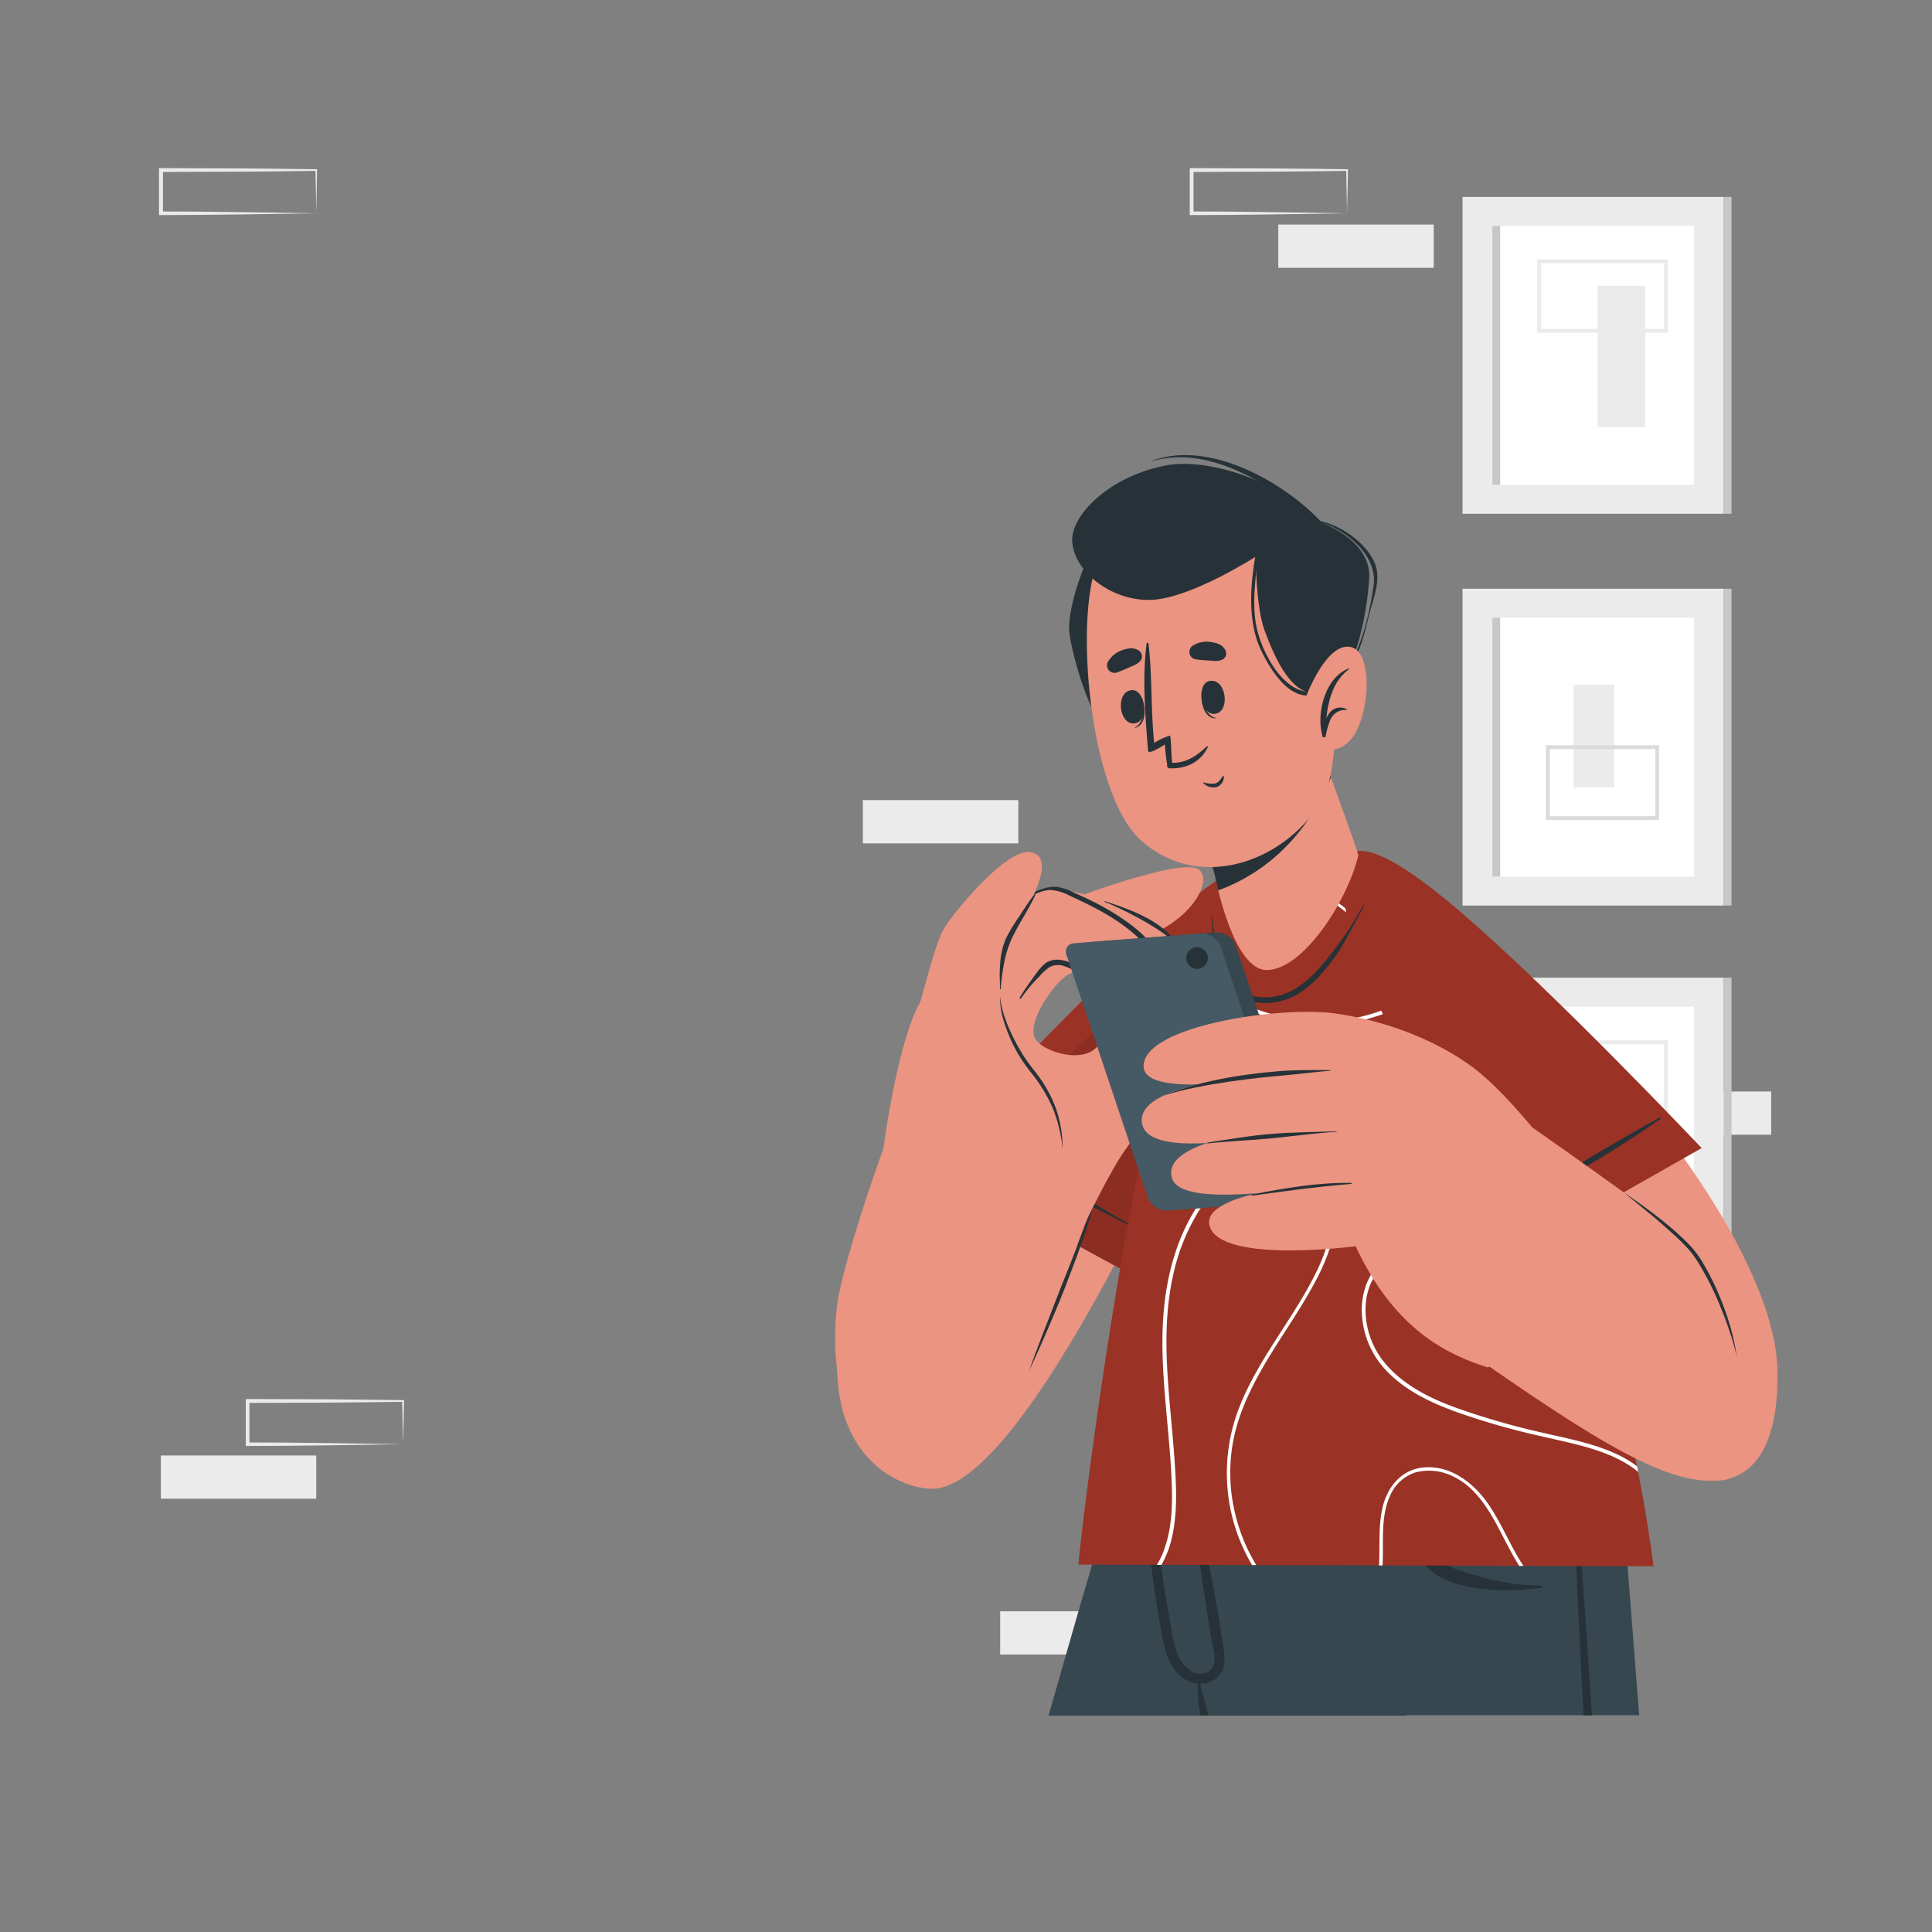 <svg xmlns="http://www.w3.org/2000/svg" viewBox="0 0 500 500"><rect x="0" y="0" width="500" height="500" fill="#808080" stroke="none"/><g id="freepik--background-complete--inject-53"><path d="M104.3,373.76l-20,.3c-6.71.1-13.48.15-20.23.16h-.46v-.46l0-11.19v-.5h.51l20.11.07,10.06.09,10.06.12h.22v.21Zm0,0-.22-11.19.22.22-10.06.12L84.18,363l-20.11.07.49-.5,0,11.19-.46-.46c6.66,0,13.3.06,20,.16Z" style="fill:#ebebeb"></path><rect x="41.62" y="376.68" width="40.23" height="11.19" style="fill:#ebebeb"></rect><rect x="258.85" y="417" width="40.23" height="11.19" style="fill:#ebebeb"></rect><rect x="418.15" y="282.48" width="40.23" height="11.19" style="fill:#ebebeb"></rect><path d="M348.61,55.2l-20,.3c-6.71.1-13.48.15-20.24.16h-.46V55.2l0-11.19v-.5h.5l20.12.07,10.05.09,10.06.12h.22V44Zm0,0L348.4,44l.21.22-10.06.12-10.05.09-20.12.07.5-.5,0,11.19-.46-.46c6.65,0,13.3.06,20,.16Z" style="fill:#ebebeb"></path><rect x="330.82" y="58.12" width="40.23" height="11.19" style="fill:#ebebeb"></rect><path d="M81.85,55.2l-20,.3c-6.71.1-13.48.15-20.24.16h-.46V55.2l0-11.19v-.5h.5l20.12.07,10.06.09,10,.12h.22V44Zm0,0L81.64,44l.21.22-10,.12-10.06.09-20.12.07.5-.5,0,11.19-.46-.46c6.65,0,13.3.06,20,.16Z" style="fill:#ebebeb"></path><rect x="223.31" y="207.07" width="40.23" height="11.19" style="fill:#ebebeb"></rect><rect x="378.5" y="50.97" width="67.59" height="81.99" style="fill:#ebebeb"></rect><rect x="386.22" y="58.45" width="52.15" height="67.02" style="fill:#fff"></rect><rect x="386.22" y="58.45" width="2.03" height="67.02" style="fill:#c7c7c7"></rect><rect x="446.09" y="50.97" width="2.03" height="81.99" style="fill:#c7c7c7"></rect><rect x="413.46" y="73.95" width="12.3" height="36.63" transform="translate(839.21 184.53) rotate(180)" style="fill:#ebebeb"></rect><path d="M431.62,86.14H397.83v-19h33.79Zm-32.79-1h31.79v-17H398.83Z" style="fill:#ebebeb"></path><rect x="378.5" y="253.02" width="67.59" height="81.99" style="fill:#ebebeb"></rect><rect x="386.22" y="260.51" width="52.15" height="67.02" style="fill:#fff"></rect><rect x="386.22" y="260.51" width="2.03" height="67.02" style="fill:#c7c7c7"></rect><rect x="446.09" y="253.02" width="2.03" height="81.99" style="fill:#c7c7c7"></rect><rect x="403.7" y="276.01" width="12.3" height="36.63" style="fill:#ebebeb"></rect><path d="M431.62,288.2H397.83V269.25h33.79Zm-32.79-1h31.79V270.25H398.83Z" style="fill:#ebebeb"></path><rect x="378.5" y="152.37" width="67.59" height="81.99" style="fill:#ebebeb"></rect><rect x="386.22" y="159.85" width="52.15" height="67.02" style="fill:#fff"></rect><rect x="386.22" y="159.85" width="2.03" height="67.02" style="fill:#c7c7c7"></rect><rect x="446.09" y="152.37" width="2.03" height="81.99" style="fill:#c7c7c7"></rect><rect x="407.24" y="177.17" width="10.53" height="26.63" style="fill:#ebebeb"></rect><path d="M429.37,212.22h-29.3V192.86h29.3Zm-28.3-1h27.3V193.86h-27.3Z" style="fill:#dbdbdb"></path></g><g id="freepik--Character--inject-53"><path d="M271.37,444h92.34c.76-3,1.49-5.9,2.23-8.78q1.26-5,2.47-9.69c.17-.7.36-1.4.54-2.09.61-2.41,1.2-4.76,1.79-7,.35-1.4.7-2.77,1-4.12s.7-2.74,1-4.06c.09-.35.18-.71.27-1s.19-.77.28-1.14l.35-1.37h0c.13-.48.25-.95.36-1.42.24-.89.46-1.76.67-2.62.33-1.26.64-2.5.95-3.71.13-.52.27-1.05.4-1.56.22-.85.43-1.67.63-2.47.14-.54.27-1.07.4-1.58.55-2.12,1.05-4.11,1.52-6,.13-.49.24-1,.37-1.44.2-.81.4-1.58.59-2.33.13-.47.24-.92.35-1.37.41-1.59.78-3,1.1-4.31.09-.34.17-.67.26-1l.57-2.26c.07-.26.13-.52.2-.76s.13-.51.18-.73.09-.33.12-.47.12-.45.17-.63a1.63,1.63,0,0,1,.07-.28l.21-.84H293s-3,10.21-7.7,26.66c-1,3.35-2,7-3.11,10.8C279,417.3,275.33,430.1,271.37,444Z" style="fill:#37474f"></path><path d="M348.59,444h2.3q5.13-21.22,9.94-42.51,1.16-5.18,2.29-10.37l.21-1a.14.14,0,0,0-.27-.07l-.09.32q-1.56,5.56-3.1,11.15C356,415.62,352.24,429.78,348.59,444Z" style="fill:#263238"></path><path d="M295.87,368.88l4,19.86L303.09,405l5.54,27.75.57,2.85.95,4.74.71,3.59h52.86c.75-3,1.49-5.91,2.22-8.78q1.26-5,2.47-9.69c.17-.7.36-1.4.54-2.09.61-2.41,1.2-4.76,1.79-7,.35-1.4.7-2.77,1-4.12s.7-2.74,1-4.06c.09-.35.18-.71.27-1s.19-.77.28-1.14l.35-1.37h0c.13-.48.25-.95.36-1.42.24-.89.46-1.76.67-2.62.33-1.26.64-2.5.95-3.71.14-.53.27-1.05.4-1.56.22-.85.43-1.67.63-2.47.14-.54.27-1.07.4-1.58.55-2.12,1.05-4.11,1.52-6,.13-.49.24-1,.37-1.44.2-.81.4-1.58.59-2.33.13-.47.24-.92.35-1.37.41-1.59.78-3,1.1-4.31.09-.34.17-.67.26-1l.57-2.26c.07-.26.13-.52.2-.76s.13-.51.18-.73.09-.33.12-.47.12-.45.17-.63a1.63,1.63,0,0,1,.07-.28l.21-.84Z" style="fill:#263238"></path><path d="M295.86,368.85v0c0,.5.38,5.86,1.24,14,.25,2.39.54,5,.88,7.82.53,4.44,1.18,9.33,2,14.5,1.38,9,3.18,18.86,5.52,28.48.83,3.46,1.75,6.89,2.72,10.25l116,0c-1.37-17.68-2.62-33.67-3.61-46.27-1.4-17.74-2.28-28.85-2.28-28.85l-105.24,0Z" style="fill:#37474f"></path><path d="M296.11,379.51c.13,4.15.3,8.3.57,12.43.28,4.48.69,8.95,1.28,13.42a4.36,4.36,0,0,0,.06.49q.83,6.28,1.88,12.53c.67,3.88,1.16,8.07,2.88,11.67a11.56,11.56,0,0,0,2.71,3.66,8.12,8.12,0,0,0,3.71,1.92,4,4,0,0,0,.69.11c.06,0,.13,0,.2,0a.24.24,0,0,0-.13.24c.05,1.39,0,2.81.17,4.19,0,.06,0,.12,0,.18.14,1.2.36,2.39.58,3.59h2s0,0,0-.07c-.35-1.31-.64-2.63-1-4s-.8-2.66-1.11-4a.22.22,0,0,0-.1-.13,6.18,6.18,0,0,0,6-3.76,10.71,10.71,0,0,0,.1-5.45l-1.08-7.13c-.68-4.36-1.55-8.68-2.33-13-.11-.66-.23-1.32-.35-2-1.55-8.83-3.18-17.67-5.13-26.42-.07-.36-.16-.72-.24-1.09s-.44-.17-.42.06c.06.59.12,1.18.19,1.77.34,3.36.74,6.7,1.2,10,.56,3.92.95,7.86,1.5,11.78l.57,4c.9,6.45,1.84,12.9,2.94,19.32.52,3,2.38,8.33-1.92,9.26a4.34,4.34,0,0,1-2.91-.37,9.1,9.1,0,0,1-4-5c-1.22-3.42-1.65-7.18-2.28-10.74q-1.07-5.89-1.88-11.81h0c-.7-4.92-1.42-9.84-2.2-14.75-.38-2.51-.78-5-1.18-7.52-.18-1.15-.37-2.31-.56-3.47C296.49,379.19,296.11,379.26,296.11,379.51Z" style="fill:#263238"></path><path d="M398.77,410.35a58.58,58.58,0,0,1-14.31-1.92c-2.16-.56-4.29-1.25-6.4-1.94a16.82,16.82,0,0,1-5.78-2.9c-3.25-2.81-4.77-7.23-6.18-11.15a107.6,107.6,0,0,1-3.75-13.53c-.05-.23-.38-.16-.39.06a52.9,52.9,0,0,0,2,15.37c1.17,4.24,2.74,9,6.17,12,3.6,3.12,8.5,4.22,13.11,4.79a60.35,60.35,0,0,0,15.6-.21A.26.26,0,0,0,398.77,410.35Z" style="fill:#263238"></path><path d="M406.81,379q.39,9.75.82,19.5,1,22.71,2.19,45.42H412q-1.5-22.77-3.15-45.49-.72-9.74-1.48-19.44A.28.28,0,0,0,406.81,379Z" style="fill:#263238"></path><path d="M308.74,235.16c-45.7,41.19-88.07,86.3-91.39,109.32-4.59,31.88,15,40.73,23.8,40.81,23.92.24,67.39-96.7,82.51-133.71C338.34,215.64,318.78,226.11,308.74,235.16Z" style="fill: rgb(235, 148, 129);"></path><path d="M239.76,301.08l50.82,27.62s31.59-58.36,38.87-85.41S325.86,217,302,238.06,239.76,301.08,239.76,301.08Z" style="fill:#c7c7c7"></path><path d="M239.76,301.08l50.82,27.62s31.59-58.36,38.87-85.41S325.86,217,302,238.06,239.76,301.08,239.76,301.08Z" style="fill:#9A3225"></path><path d="M329.45,243.28c-7.28,27.06-38.88,85.43-38.88,85.43L244.3,303.55l85.22-80.1C332.36,225.63,332.48,232.06,329.45,243.28Z" style="opacity:0.1"></path><path d="M250.22,293.29c19.59,13.26,38.58,21.87,42.39,24.06.18.11.33-.19.14-.29-3.85-1.95-24.7-14.93-42.38-24.09C250.17,292.86,250,293.16,250.22,293.29Z" style="fill:#263238"></path><path d="M279.12,404.91l148.81.43s-13-112-67.62-178.11c-12.64-15.31-33-7-41.59,1.14C296.92,249,278.7,404.37,279.12,404.91Z" style="fill:#9A3225"></path><path d="M330.31,221.14c3.57,2.61,7,5.49,10.43,8.16l10,7.75c3,2.35,6,5,9.41,6.85,3.07,1.68,6.64,2.43,9.93.93a10.87,10.87,0,0,0,2.25-1.4l.34.53a10.41,10.41,0,0,1-5.92,2.38c-3.29.19-6.36-1.31-9-3.11-3.34-2.26-6.45-4.87-9.64-7.34-6.19-4.79-12.3-9.79-18.66-14.37C329.7,221.39,330,221.26,330.31,221.14Zm59.35,89.09a83.65,83.65,0,0,1,15.7,1.39c-.12-.35-.25-.71-.39-1.06a79,79,0,0,0-13.79-1.29c-13.47-.25-31.49.59-39.63-12.61-3.21-5.2-4.25-12.11-.72-17.44,3.11-4.7,8.92-6.73,14.37-6.68a22.47,22.47,0,0,1,8.29,1.64A32.85,32.85,0,0,1,382,279.8c4.84,4.12,9.35,8.95,15.41,11.24l-.48-1.16a26.11,26.11,0,0,1-5.1-2.91c-5.63-4.07-10.18-9.71-16.44-12.89a22.88,22.88,0,0,0-15.51-1.85c-5,1.21-9.45,4.46-11.3,9.41-2.06,5.52-.45,11.84,2.84,16.55C359.88,310.26,376.53,310.06,389.66,310.23Zm-22.84-51.46A88.85,88.85,0,0,1,379,254c-.18-.29-.36-.6-.55-.89-9.6,2.69-18.47,8.76-28.37,10.46a50.06,50.06,0,0,1-34.59-7.13,48.27,48.27,0,0,1-7.84-6.11c-.12.32-.23.64-.34,1a50.74,50.74,0,0,0,7.42,5.78,51.32,51.32,0,0,0,33.46,7.78C354.76,264,360.8,261.49,366.82,258.77Zm9,106.25a184.73,184.73,0,0,0,22.45,6.54c8.44,2,18.88,3.68,25.7,9.39-.09-.49-.19-1-.29-1.47-6.81-5.19-16.58-6.85-24.71-8.75a192.08,192.08,0,0,1-22.53-6.54c-6.33-2.33-12.59-5.46-17.22-10.51a21.6,21.6,0,0,1-5.78-16c.39-5.9,3.75-11.27,9.56-13.11,6.23-2,13.18.35,18.38,3.9,5.94,4.07,10.21,10.18,14.78,15.62,4.33,5.19,9.13,10,15.46,12.62a22.56,22.56,0,0,0,7.48,1.75c-.07-.29-.13-.6-.21-.9-5.05-.32-10-2.8-13.92-5.84-5.77-4.46-9.91-10.67-14.66-16.13-4.35-5-9.33-9.44-15.75-11.52-5.56-1.8-11.95-1.62-16.65,2.21-4.1,3.36-5.73,8.8-5.45,13.95a23,23,0,0,0,6.74,14.92C363.78,359.78,369.76,362.76,375.81,365Zm-18.09,25.47c-1.06,4.83-.56,9.77-.85,14.65h.92v0c.35-6-.6-12.27,1.89-17.92a10.81,10.81,0,0,1,6.63-6.16,14,14,0,0,1,9.9,1.11c6.46,3.16,9.91,10,13.05,16.08,1.22,2.33,2.47,4.74,3.91,7h1.08c-3.56-5.4-5.83-11.56-9.67-16.8-3.71-5-9.29-9.14-15.84-8.7C362.68,380.16,358.94,384.88,357.72,390.49ZM299.39,405h1.18a25.56,25.56,0,0,0,2.82-7.53c1.44-6.64,1-13.51.54-20.23-1.1-15.57-3.79-31.47-.38-46.94a52.28,52.28,0,0,1,7.28-17.81c3.68-5.5,9-10.67,15.43-12.77a13.41,13.41,0,0,1,10.49.49,14.58,14.58,0,0,1,6.18,6.8c3.25,6.92,1.24,14.75-1.86,21.33C335,341.18,325.15,352,320.26,365.46a46.64,46.64,0,0,0,2.38,37.06c.44.85.9,1.69,1.39,2.52h1.09a45.88,45.88,0,0,1-5.32-12.73,44.86,44.86,0,0,1-.62-19.53c1.36-7,4.47-13.43,8-19.51s7.74-12,11.33-18.21,7.07-13.18,7-20.59c-.07-5.72-2.73-11.78-7.79-14.77-6-3.56-13.19-1.14-18.44,2.6-10.33,7.37-15.57,19.74-17.49,31.94-2.5,15.92.63,32,1.38,47.94.31,6.36.29,12.93-1.94,19A19.36,19.36,0,0,1,299.39,405Zm14.92-134.4a18.79,18.79,0,0,0-11.45-4.44c-.07.26-.14.54-.22.8a20.39,20.39,0,0,1,3,.37c6.14,1.22,12.36,6,12.43,12.75.09,7.35-6.15,12.81-12.19,15.85-3.54,1.78-7.25,3.16-10.88,4.69-.06.32-.13.63-.19,1,2.3-1,4.64-1.86,7-2.82,6.25-2.56,12.55-6,15.66-12.3A12.92,12.92,0,0,0,314.31,270.57Z" style="fill:#fff"></path><path d="M370.76,232.23C414.1,265.5,459.29,322,460,354.58c.67,32.2-17.42,29-20.46,28-32.2-10-71-99.35-85.38-135.72C339.88,210.79,360,224,370.76,232.23Z" style="fill: rgb(235, 148, 129);"></path><path d="M440.39,297.13l-50.32,28.53s-32.64-57.79-40.4-84.71,3.13-26.33,27.41-5.72S440.39,297.13,440.39,297.13Z" style="fill:#9A3225"></path><path d="M429.79,289.53c-19.36,13.6-38.19,22.56-42,24.81-.18.11-.33-.19-.15-.29,3.81-2,24.43-15.37,41.94-24.84C429.83,289.1,430,289.4,429.79,289.53Z" style="fill:#263238"></path><path d="M393.3,323.69a30.1,30.1,0,0,0-3,1.35c-4.83-9.61-3.95-7.41-8.88-17q-3.61-7-7.24-14.07c-2.5-4.88-4.74-10-7.5-14.7a.12.12,0,0,0-.22.11c1.6,4.62,3.77,9.1,5.82,13.56-.45-.69-.88-1.4-1.38-2.07-1.11-1.49-2.2-3-3.18-4.56-.16-.24-.56-.05-.41.2,1,1.5,1.78,3.05,2.61,4.63s1.74,3.07,2.67,4.59,1.9,2.84,2.9,4.23l.36.52c1.32,2.79,2.6,5.59,4,8.35,4.84,9.67,9.82,17.28,10,17.23a26.13,26.13,0,0,0,3.65-2.12C393.58,323.86,393.44,323.68,393.3,323.69Z" style="fill:#263238"></path><path d="M243.36,384.16c14.92-2.18,23.37-29.89,39.93-74,2.9-7.74-35.61-52.07-40.84-44.94-6.59,9-24,58.79-25.78,72.33C213.24,364.23,226,386.71,243.36,384.16Z" style="fill: rgb(235, 148, 129);"></path><path d="M266.31,354.79c1.34-3.75,2.76-7.47,4.19-11.19l4.33-11.13c1.5-3.69,2.94-7.4,4.39-11.1q1.11-2.78,2.14-5.57c.71-1.86,1.4-3.73,1.93-5.65a80.26,80.26,0,0,1-3.35,11.48c-1.31,3.77-2.76,7.49-4.18,11.21s-3,7.39-4.56,11.05S268,351.2,266.31,354.79Z" style="fill:#263238"></path><path d="M228.63,297.19c2.09-15.14,6.36-36.26,11.77-40.69,5.68-4.64,26.31-20.17,32.26-22.23s32.51-12.17,37.39-9.35c3.91,2.26-.72,12.53-13.35,17.46-11.11,4.32-16.83,8.36-20,9.73s-11,11.89-8.9,16.53c1.25,2.73,9.21,5.94,14.16,3.7s6.17-12,11.82-16.65,15.63-4.06,16.21-1.37-2.72,3.95-7.82,13.11c-3.28,5.88-3.5,20-10.94,30.14C287.49,302.66,281,316.2,281,316.2Z" style="fill: rgb(235, 148, 129);"></path><path d="M299.06,251.51a9.73,9.73,0,0,0,4.94-2.24,4,4,0,0,0,1.13-2,4.09,4.09,0,0,0,0-1.26,1.92,1.92,0,0,0-.48-1.21c-.1-.07.05-.19.1-.09a5.22,5.22,0,0,0,.45.6,3.06,3.06,0,0,1,.29.57,3.27,3.27,0,0,1,.21,1.24,4.1,4.1,0,0,1-1,2.51,6.8,6.8,0,0,1-5.68,2C299,251.66,299,251.53,299.06,251.51Z" style="fill:#263238"></path><path d="M240.4,256.5c4.81-7.55,17.12-21.19,29.32-25.87,8.24-3.17,36.62,10.63,35.8,16.05s-5.67,5.45-12.85,4.6c-2.61-.31-16.44-5.27-18.8-2.37-3.38,4.18-7.68,18.43-7.68,18.43Z" style="fill: rgb(235, 148, 129);"></path><path d="M304.81,244.56c-3.51-5.8-11.21-8.89-18.88-11.33-.12,0-.19.14-.07.18,1.95.62,14.45,6.36,18.87,11.25C304.78,244.71,304.85,244.62,304.81,244.56Z" style="fill:#263238"></path><path d="M240.4,256.5c4.81-7.55,17.12-21.19,29.32-25.87,8.24-3.17,30.7,14.49,29.87,19.92s-7.78,5.86-15.48,3.19c-2.49-.87-10.83-6.73-13.19-3.83-3.38,4.17-11.63,14.53-11.63,14.53Z" style="fill: rgb(235, 148, 129);"></path><path d="M264,258c.78-1.19,1-1.61,1.83-2.79s1.6-2.34,2.48-3.45a10.63,10.63,0,0,1,2.54-2.68,5.5,5.5,0,0,1,3.4-.68c2.67.25,5.08,1.94,7.35,3.24,2.53,1.45,7.77,3.8,11.79,3.37a8,8,0,0,0,3.17-.86,4.94,4.94,0,0,0,1.89-1.52c1.74-3-.44-6.32-2.66-8.71-4.15-4.45-9.73-7.67-15.14-10.32-1.33-.65-2.67-1.26-4-1.88a12,12,0,0,0-4.87-1.39c-2.79,0-7.36,2.82-8.77,3.68-.11.06-.19-.11-.09-.18,1.72-1.07,6-4.55,10.46-4.33a14.22,14.22,0,0,1,4.69,1.58c1.57.67,3.12,1.4,4.65,2.16a64.87,64.87,0,0,1,8.58,5.07c2.56,1.83,5.29,4,7,6.63a7.82,7.82,0,0,1,.5,8c-1.23,2-3.86,2.54-5.06,2.7a13.61,13.61,0,0,1-3.55,0,56.62,56.62,0,0,1-7.72-2.25c-2.44-1-4.64-2.62-7.15-3.38a4.7,4.7,0,0,0-3.64.25,12.32,12.32,0,0,0-2.72,2.48,37.67,37.67,0,0,0-4.54,5.39C264.09,258.69,263.72,258.52,264,258Z" style="fill:#263238"></path><path d="M236.84,263.1c1.76-3.6,4.73-18.42,7.59-23s15.9-20.27,22-19.59c7.67.85-.31,14.66-4.32,20.35s-3.32,15.36-3.32,15.36Z" style="fill: rgb(235, 148, 129);"></path><path d="M267.7,231.47c-1.43,1.8-2.69,3.8-3.93,5.73a45,45,0,0,0-3.42,5.64,19.85,19.85,0,0,0-1.49,6.31c-.1,1.07-.13,2.13-.14,3.2s.1,2.35.08,3.51a.1.1,0,1,0,.19,0,48.39,48.39,0,0,1,.83-6.35,26.75,26.75,0,0,1,1.91-6.33c1.79-4,4.41-7.6,6.23-11.59C268,231.44,267.8,231.34,267.7,231.47Z" style="fill:#263238"></path><path d="M258.88,257.88a18.42,18.42,0,0,0,1.11,5.25,38.39,38.39,0,0,0,2.06,5,48.73,48.73,0,0,0,2.59,4.7c.92,1.53,2,2.91,3.13,4.37a34.69,34.69,0,0,1,5.43,9.47A31.19,31.19,0,0,1,275,297.34a37.83,37.83,0,0,0-2.5-10.44,39.65,39.65,0,0,0-5.53-9.15,44.55,44.55,0,0,1-3.16-4.45,41.43,41.43,0,0,1-2.5-4.87C259.93,265.1,258.65,261.54,258.88,257.88Z" style="fill:#263238"></path><path d="M313.59,236.72a70.36,70.36,0,0,0,1,7,35.29,35.29,0,0,0,1.63,6.19c1.43,3.61,4.16,7,8.37,7.93a14.89,14.89,0,0,0,11.35-2.43c3.49-2.3,6.21-5.56,8.7-8.73q2.33-2.94,4.37-6.06c.68-1.06,1.38-2.1,2-3.19s1.21-2.19,1.91-3.23c.06-.09.24,0,.19.07-1.36,2.46-5.44,10.26-6.8,12.19-2.49,3.52-5.2,7.11-8.81,9.71a16.74,16.74,0,0,1-12.12,3.3,12.28,12.28,0,0,1-9.42-7.37,25.35,25.35,0,0,1-1.81-7.22c-.34-2.72-.52-5.46-.64-8.19C313.53,236.69,313.59,236.69,313.59,236.72Z" style="fill:#263238"></path><path d="M328,251.05c9.18-.25,20.5-17.36,23.52-29.59.2-.84-10.62-29.31-12.18-35.18C339,185.08,304.87,205,304.87,205s6.89,11.33,9.54,21.57C314.62,227.43,319.12,251.29,328,251.05Z" style="fill: rgb(235, 148, 129);"></path><path d="M304.87,205s6.89,11.33,9.54,21.58c0,.2.34,1.69.87,3.85,17.07-6.27,25.36-20,29.16-29.23-2.33-6.46-4.48-12.53-5.1-14.9C339,185.08,304.87,205,304.87,205Z" style="fill:#263238"></path><path d="M285.27,138.65c-2.19.37-9.54,17.83-8.47,25.47s6.06,22.44,8.34,22.37S287,138.36,285.27,138.65Z" style="fill:#263238"></path><path d="M337.79,145.42c7.54,11.93,10.95,51.41,4,62.33-10.11,15.83-31.8,23-46.55,9.71-14.31-12.9-17.85-64.43-9.58-74.88C297.82,127.19,326.65,127.8,337.79,145.42Z" style="fill: rgb(235, 148, 129);"></path><path d="M309.42,170.63a34.39,34.39,0,0,0,3.51.31c1.35.1,2.42.33,3.65-.36a1.83,1.83,0,0,0,.64-2.13c-.7-1.57-2.32-2.11-3.94-2.3a6.64,6.64,0,0,0-4.66,1A1.94,1.94,0,0,0,309.42,170.63Z" style="fill:#263238"></path><path d="M311,179.25c0-.11.22.1.23.21.19,2.67.86,5.69,3.35,6.33.08,0,.09.15,0,.15C311.56,185.83,310.71,181.8,311,179.25Z" style="fill:#263238"></path><path d="M313.05,176.23c4.25-.77,5.46,7.78,1.53,8.48S309.5,176.87,313.05,176.23Z" style="fill:#263238"></path><path d="M295.68,181c0-.1-.19.16-.17.26.46,2.64.54,5.73-1.73,6.95-.07,0,0,.17,0,.15C296.69,187.57,296.53,183.46,295.68,181Z" style="fill:#263238"></path><path d="M292.92,178.61c-4.3.29-3.42,8.87.56,8.61S296.53,178.38,292.92,178.61Z" style="fill:#263238"></path><path d="M289,174.06a34.64,34.64,0,0,0,3.27-1.36c1.25-.54,2.3-.84,3.07-2a1.84,1.84,0,0,0-.42-2.19c-1.35-1.07-3.05-.79-4.58-.21a6.65,6.65,0,0,0-3.66,3.09A1.94,1.94,0,0,0,289,174.06Z" style="fill:#263238"></path><path d="M316.46,200.89c-.54.71-1,1.65-2,1.87a7,7,0,0,1-2.94-.26.09.09,0,0,0-.1.15,3.6,3.6,0,0,0,3.57,1,2.85,2.85,0,0,0,1.75-2.63C316.75,200.82,316.54,200.79,316.46,200.89Z" style="fill:#263238"></path><path d="M312.56,193.36a9.12,9.12,0,0,1-5.45,4.87,11.62,11.62,0,0,1-3.22.61,3.33,3.33,0,0,1-.63,0,5.8,5.8,0,0,1-.59,0,.67.67,0,0,1-.62-.52v0a1.22,1.22,0,0,1,0-.27v0l0-.23c-.35-2-.59-5.16-.59-5.16-.69.48-4.25,2.72-4.34,1.65-.72-8.89-1.53-18.77-.38-27.76a.25.25,0,0,1,.49,0c1,8.52.57,17.16,1.48,25.72a15.88,15.88,0,0,1,4.07-1.89c.3,0,.36,6,.59,6.95a.19.19,0,0,0,0,.09c3.48,0,5.92-1.45,8.91-4.22C312.45,193,312.68,193.13,312.56,193.36Z" style="fill:#263238"></path><path d="M342.42,179.31c-6.88,1.55-11.34-5.74-15.18-16.25-2.25-6.15-2.26-19-2.26-19s-16.68,10.72-26.89,11.18-20-7.07-20.6-15c-.51-6.85,9.76-17.21,24.74-19.87,10.45-1.85,29.33,4.2,38.68,14.45,0,0,14.07,4.55,13.44,14.8S350.23,177.55,342.42,179.31Z" style="fill:#263238"></path><path d="M341.82,178.58c-8.91,3.17-15.61-10-16.8-17.15-1.24-7.45.62-15.4.94-22.87,0,0-.06,0-.06,0-1.92,9.27-3.78,20.92.48,29.77,2.68,5.58,8.25,14.65,15.62,10.74C342.25,178.93,342.1,178.48,341.82,178.58Z" style="fill:#263238"></path><path d="M356,146.3c-2.11-6-9.94-11.11-16-11.76-.06,0-.08.09,0,.1,7.38,1.62,16.62,8.65,15.49,16.84-.91,6.54-2.83,15.25-6.46,20.83-.09.14.12.27.22.14,2.94-3.83,3.83-8.44,5-13C355.22,155.42,357.42,150.45,356,146.3Z" style="fill:#263238"></path><path d="M342.37,135.54c-9.88-10.8-29.61-21.92-44.41-16.22,0,0,0,.09,0,.07,15.9-4.65,32.4,7.2,43.91,16.72C342.23,136.39,342.65,135.84,342.37,135.54Z" style="fill:#263238"></path><path d="M338,180.32s5.35-14.43,11.69-12.84,4.54,21-1.33,25.07a6.84,6.84,0,0,1-9.79-1.23Z" style="fill: rgb(235, 148, 129);"></path><path d="M349.07,173c.11,0,.16.1.08.17-4.07,3-5.37,7.89-5.9,12.71.91-2,2.52-3.45,5.2-2.43.14.05.08.27-.06.27a4.22,4.22,0,0,0-4.11,2.59,20.8,20.8,0,0,0-1.19,4.18c-.11.47-.9.44-.87-.07a.45.45,0,0,1,0-.11C340.59,184.55,343,175.24,349.07,173Z" style="fill:#263238"></path><path d="M319.71,244.35l21,62.61c.82,1.82,0,3.41-1.84,3.55L305.91,313a5.34,5.34,0,0,1-4.83-3l-21-62.61c-.82-1.83,0-3.42,1.84-3.56l32.94-2.53A5.36,5.36,0,0,1,319.71,244.35Z" style="fill:#37474f"></path><path d="M315.79,244.61l21,62.61c.82,1.82,0,3.42-1.84,3.56L302,313.31a5.36,5.36,0,0,1-4.83-3.05l-21-62.61c-.83-1.82,0-3.41,1.84-3.55L311,241.57A5.34,5.34,0,0,1,315.79,244.61Z" style="fill:#455a64"></path><path d="M307,248.22a2.81,2.81,0,1,0,2.52-3.07A2.81,2.81,0,0,0,307,248.22Z" style="fill:#263238"></path><path d="M446.34,383C432,385.09,413.9,374.1,367,340.66,360.5,336,380.84,281.43,388,286c9.05,5.77,42.92,30.15,45.17,32.25C452.2,336,456.09,381.5,446.34,383Z" style="fill: rgb(235, 148, 129);"></path><path d="M404.83,302.27s-13.46-18.44-23.53-25.95c-13.49-10-29.27-13.16-36-14.07-14-1.9-49,3.17-49.35,13.53-.28,9.38,35.32,2.38,35.32,2.38s-37.47,1.14-35.73,12.49,42.62.89,42.62.89-38.48,2-34.83,13.46c2.76,8.63,40.31,1.23,40.31,1.23s-33.06,2-30.61,11c2.72,9.94,37.8,5.29,37.8,5.29C361,344.32,374.7,350.59,385,353.88,387.49,354.67,404.83,302.27,404.83,302.27Z" style="fill: rgb(235, 148, 129);"></path><path d="M344.25,276.94c-4.41,0-8.87-.08-13.26.28s-8.78.89-13.12,1.66c-10.65,1.9-17,4.76-16.6,4.62,9.76-3.15,25.46-4.71,29.86-5.08s8.75-.95,13.14-1.32C344.38,277.09,344.35,276.94,344.25,276.94Z" style="fill:#263238"></path><path d="M345.86,292.78c-5.63.21-11.22.21-16.84.67s-10.86,1.39-16.41,2.23c-.43.06-.25.27.18.22,5.57-.62,10.78-.76,16.36-1.31s11.15-1.33,16.73-1.68C346,292.91,346,292.78,345.86,292.78Z" style="fill:#263238"></path><path d="M349.69,306.13c-8.62-.12-17.25,1.35-25.68,3-.42.08-.16.33.27.27,8.52-1.16,15.19-2.13,25.41-3C349.84,306.41,349.87,306.13,349.69,306.13Z" style="fill:#263238"></path><path d="M420.25,308.63c3.72,2.45,7.3,5.1,10.77,7.91a65.84,65.84,0,0,1,5,4.43,27.28,27.28,0,0,1,4.31,5.21,70.69,70.69,0,0,1,5.79,12.1,60.51,60.51,0,0,1,3.38,12.93,59.15,59.15,0,0,0-1.8-6.41c-.69-2.11-1.45-4.19-2.3-6.24a76.08,76.08,0,0,0-5.92-11.84,25.42,25.42,0,0,0-4.1-5.1c-1.55-1.57-3.22-3-4.88-4.5s-3.38-2.88-5.1-4.29S422,310,420.25,308.63Z" style="fill:#263238"></path></g></svg>